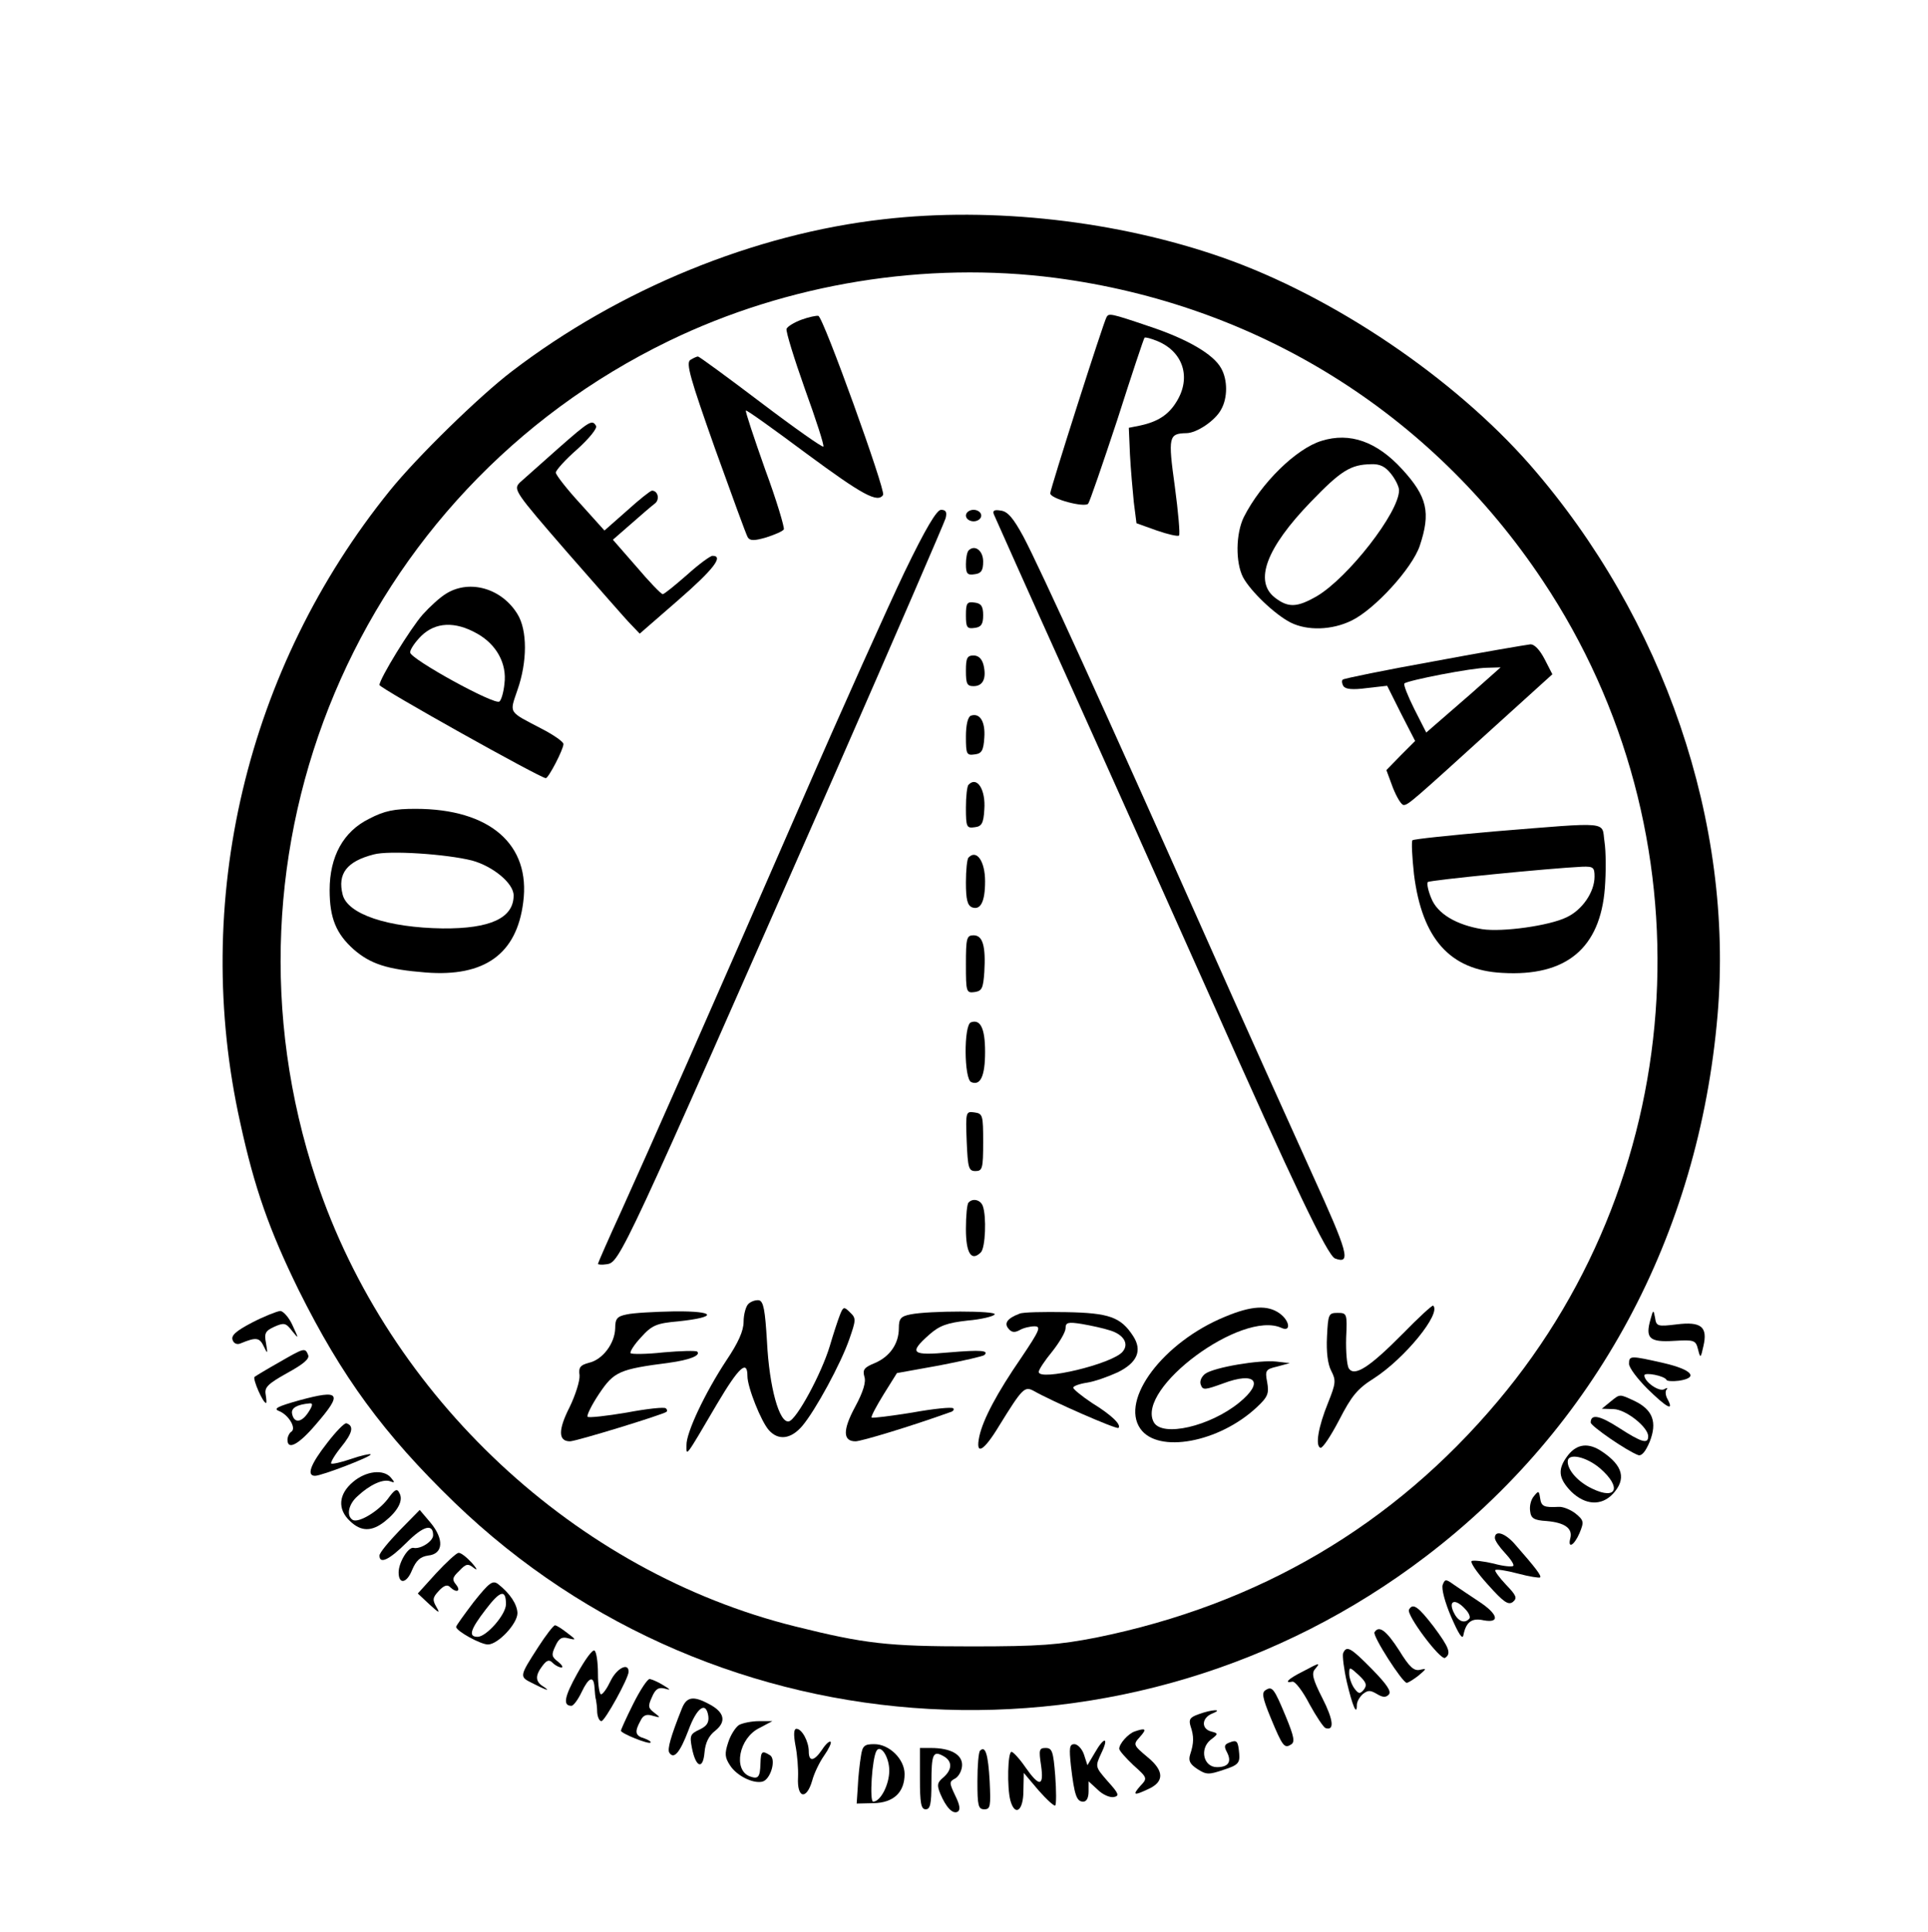 <?xml version="1.0" standalone="no"?>
<!DOCTYPE svg PUBLIC "-//W3C//DTD SVG 20010904//EN"
 "http://www.w3.org/TR/2001/REC-SVG-20010904/DTD/svg10.dtd">
<svg version="1.0" xmlns="http://www.w3.org/2000/svg"
 width="503pt" height="504pt" viewBox="0 0 503 504"
 preserveAspectRatio="xMidYMid meet">

<g transform="translate(0,504) scale(0.1,-0.1)"
fill="#000000" stroke="none">
<path d="M2305 4468 c-337 -38 -689 -182 -970 -397 -85 -65 -247 -223 -318
-311 -375 -464 -519 -1072 -390 -1650 37 -170 76 -280 152 -435 113 -227 222
-376 407 -555 689 -664 1767 -724 2533 -141 443 337 713 838 762 1413 43 500
-140 1035 -489 1435 -200 228 -514 440 -802 541 -274 96 -600 133 -885 100z
m449 -153 c525 -69 979 -351 1271 -790 439 -658 391 -1536 -117 -2140 -273
-325 -624 -531 -1048 -617 -98 -19 -146 -23 -325 -23 -220 0 -279 7 -460 52
-573 142 -1061 598 -1250 1165 -286 861 107 1795 921 2189 310 150 670 208
1008 164z"/>
<path d="M2091 4206 c-19 -7 -37 -18 -39 -24 -2 -7 20 -78 48 -157 29 -80 51
-148 48 -150 -2 -3 -76 49 -163 115 -87 66 -161 120 -164 120 -3 0 -12 -4 -20
-9 -12 -8 0 -49 64 -230 44 -122 82 -227 86 -233 6 -9 17 -9 48 0 22 7 43 16
46 21 2 5 -19 76 -49 157 -29 82 -52 151 -50 153 2 2 73 -49 159 -113 145
-107 185 -129 199 -107 7 11 -156 464 -169 467 -5 1 -25 -3 -44 -10z"/>
<path d="M2887 4213 c-8 -13 -147 -449 -147 -460 0 -14 89 -38 99 -27 4 5 38
104 76 219 37 116 69 212 71 214 2 2 17 -2 34 -9 67 -28 88 -95 50 -157 -21
-35 -49 -53 -95 -63 l-30 -6 3 -70 c2 -38 7 -94 10 -124 l7 -55 53 -19 c29
-10 55 -16 58 -13 3 3 -2 61 -11 128 -18 130 -16 138 30 139 27 0 76 33 91 62
17 30 17 77 0 107 -20 37 -89 77 -189 110 -100 34 -104 34 -110 24z"/>
<path d="M1455 3869 c-44 -39 -88 -78 -99 -88 -17 -18 -14 -23 124 -182 79
-90 153 -175 166 -188 l23 -24 100 87 c92 80 120 116 90 116 -6 0 -36 -22 -67
-50 -31 -27 -59 -50 -63 -50 -4 0 -35 32 -68 71 l-62 71 47 41 c26 23 54 47
62 53 14 10 9 34 -7 34 -4 0 -33 -23 -65 -52 l-59 -52 -63 70 c-35 38 -63 74
-64 81 0 6 25 34 56 61 31 28 53 55 49 61 -10 17 -16 14 -100 -60z"/>
<path d="M3448 3890 c-66 -20 -158 -110 -203 -199 -21 -43 -22 -118 -2 -157
20 -37 83 -97 124 -118 44 -22 108 -20 159 5 60 29 158 136 178 195 29 87 20
128 -46 200 -66 72 -136 97 -210 74z m181 -86 c12 -15 21 -34 21 -43 0 -58
-133 -228 -214 -276 -52 -30 -75 -31 -110 -4 -55 43 -22 130 94 250 79 82 104
97 157 98 23 1 37 -6 52 -25z"/>
<path d="M2360 3548 c-43 -90 -164 -359 -268 -598 -244 -560 -395 -901 -471
-1069 -34 -74 -61 -136 -61 -138 0 -2 10 -3 23 -1 34 5 39 15 599 1288 153
349 281 645 285 658 4 16 1 22 -12 22 -11 0 -40 -48 -95 -162z"/>
<path d="M2520 3695 c0 -8 9 -15 20 -15 11 0 20 7 20 15 0 8 -9 15 -20 15 -11
0 -20 -7 -20 -15z"/>
<path d="M2593 3698 c3 -7 89 -200 192 -428 103 -228 270 -602 372 -830 219
-493 306 -675 326 -683 43 -16 34 15 -59 219 -52 115 -183 405 -289 644 -247
555 -421 937 -465 1020 -26 48 -41 66 -59 68 -17 3 -22 0 -18 -10z"/>
<path d="M2527 3604 c-4 -4 -7 -20 -7 -36 0 -25 4 -29 23 -26 17 2 22 10 22
33 0 29 -22 45 -38 29z"/>
<path d="M1165 3492 c-17 -10 -44 -35 -62 -55 -32 -36 -113 -168 -113 -184 0
-8 420 -243 434 -243 7 0 46 75 46 89 0 6 -26 24 -57 40 -88 46 -84 39 -63
101 26 74 26 156 0 198 -41 67 -124 91 -185 54z m80 -105 c50 -28 78 -78 71
-131 -2 -21 -8 -42 -13 -46 -11 -11 -233 111 -233 128 0 8 13 27 29 43 37 36
88 39 146 6z"/>
<path d="M2520 3435 c0 -32 3 -36 23 -33 17 2 22 10 22 33 0 23 -5 31 -22 33
-20 3 -23 -1 -23 -33z"/>
<path d="M3742 3315 c-128 -23 -236 -45 -239 -48 -3 -3 -2 -11 2 -17 5 -8 24
-10 61 -5 l53 6 36 -72 37 -72 -38 -38 -37 -38 17 -46 c10 -25 22 -45 28 -45
12 0 22 9 240 207 l148 134 -20 39 c-13 25 -27 40 -38 39 -9 -1 -122 -20 -250
-44z m137 -48 c-20 -18 -63 -56 -97 -85 l-61 -53 -31 61 c-17 34 -29 64 -26
67 8 8 177 41 216 41 l35 1 -36 -32z"/>
<path d="M2520 3290 c0 -34 3 -40 20 -40 25 0 34 21 26 55 -4 16 -13 25 -26
25 -17 0 -20 -7 -20 -40z"/>
<path d="M2533 3173 c-8 -3 -13 -24 -13 -55 0 -46 2 -49 23 -46 18 2 23 10 25
44 3 42 -12 65 -35 57z"/>
<path d="M2527 2993 c-4 -3 -7 -31 -7 -60 0 -51 2 -54 23 -51 18 2 23 10 25
46 4 52 -19 88 -41 65z"/>
<path d="M963 2904 c-67 -33 -103 -98 -103 -186 0 -73 17 -114 63 -155 44 -38
87 -52 188 -60 153 -12 237 48 254 183 20 151 -87 244 -281 244 -55 0 -81 -5
-121 -26z m269 -109 c54 -15 108 -59 108 -91 0 -59 -61 -87 -185 -86 -143 2
-248 37 -261 88 -14 55 11 87 81 105 40 11 190 1 257 -16z"/>
<path d="M3898 2871 c-114 -10 -210 -20 -213 -23 -3 -3 -1 -43 4 -89 21 -168
94 -250 230 -257 167 -10 256 64 268 222 3 40 3 94 -1 120 -8 54 21 52 -288
27z m262 -118 c0 -40 -32 -87 -73 -106 -45 -22 -167 -39 -220 -31 -67 11 -117
40 -133 81 -8 19 -12 38 -9 42 6 5 318 36 403 40 29 1 32 -2 32 -26z"/>
<path d="M2527 2803 c-4 -3 -7 -33 -7 -65 0 -45 4 -60 16 -65 22 -8 34 14 34
68 0 52 -22 84 -43 62z"/>
<path d="M2520 2524 c0 -72 1 -75 23 -72 19 3 22 10 25 52 4 68 -4 96 -28 96
-18 0 -20 -7 -20 -76z"/>
<path d="M2533 2373 c-19 -7 -18 -149 1 -156 24 -10 36 16 36 79 0 61 -12 86
-37 77z"/>
<path d="M2522 2063 c3 -70 5 -78 23 -78 18 0 20 7 20 75 0 71 -1 75 -23 78
-22 3 -23 2 -20 -75z"/>
<path d="M2527 1903 c-4 -3 -7 -34 -7 -69 0 -63 14 -86 39 -61 12 12 15 94 5
121 -6 16 -26 21 -37 9z"/>
<path d="M1952 1638 c-6 -6 -12 -27 -12 -46 0 -24 -14 -55 -45 -101 -56 -85
-105 -189 -104 -221 0 -29 -5 -37 80 108 57 96 79 116 79 72 0 -29 36 -119 56
-141 25 -28 58 -23 87 11 34 40 101 163 123 227 17 49 18 54 2 69 -16 16 -18
16 -27 -7 -5 -13 -17 -49 -26 -80 -22 -73 -87 -193 -107 -197 -25 -5 -51 89
-57 208 -5 83 -9 105 -21 108 -9 1 -21 -3 -28 -10z"/>
<path d="M3660 1561 c-87 -88 -126 -113 -141 -91 -5 8 -8 44 -7 80 3 63 2 65
-22 65 -24 0 -25 -3 -28 -62 -2 -40 2 -72 11 -89 13 -25 12 -33 -8 -83 -26
-64 -34 -113 -20 -118 6 -1 27 31 49 73 32 62 47 81 90 108 81 52 177 170 155
190 -2 2 -38 -31 -79 -73z"/>
<path d="M3196 1605 c-161 -66 -274 -216 -221 -292 46 -66 206 -36 304 56 29
27 32 36 27 65 -6 31 -4 34 26 41 l33 9 -35 4 c-44 5 -163 -15 -186 -32 -10
-8 -15 -20 -11 -29 5 -14 11 -13 58 4 85 32 108 4 42 -50 -76 -62 -201 -91
-223 -51 -47 88 230 293 333 246 26 -12 22 19 -5 38 -31 22 -73 20 -142 -9z"/>
<path d="M1635 1611 c-25 -5 -30 -11 -30 -36 -1 -40 -33 -82 -68 -90 -23 -6
-28 -12 -25 -33 1 -15 -11 -52 -26 -83 -30 -59 -30 -89 1 -89 16 0 241 69 252
77 2 2 2 6 -2 9 -3 4 -49 -1 -102 -11 -53 -9 -99 -14 -102 -11 -3 3 10 30 30
60 39 58 52 64 183 81 52 7 83 19 73 29 -3 3 -43 2 -88 -2 -45 -5 -84 -5 -86
-2 -2 4 10 23 28 42 28 31 40 36 97 41 104 11 98 27 -10 26 -52 -1 -108 -4
-125 -8z"/>
<path d="M2375 1611 c-25 -5 -30 -11 -30 -36 0 -40 -23 -74 -63 -91 -27 -11
-32 -17 -27 -35 5 -14 -3 -40 -24 -79 -33 -61 -32 -90 1 -90 15 0 144 39 247
76 8 2 11 7 8 10 -3 4 -52 -1 -107 -11 -56 -9 -104 -15 -106 -13 -2 3 12 29
31 60 l35 56 111 20 c62 12 114 24 117 27 13 12 -9 14 -91 7 -99 -9 -107 -2
-53 46 27 24 47 31 100 37 36 3 68 11 71 16 7 10 -172 10 -220 0z"/>
<path d="M2660 1613 c-32 -12 -41 -25 -29 -39 8 -10 16 -11 29 -4 10 6 28 10
39 10 18 0 13 -11 -34 -81 -64 -93 -100 -161 -110 -206 -11 -52 11 -40 52 28
60 97 66 103 89 91 47 -27 218 -102 222 -97 8 8 -17 33 -69 65 -27 18 -49 36
-49 40 0 4 16 10 36 13 20 3 56 16 80 27 51 25 65 57 40 95 -32 49 -62 60
-175 62 -58 1 -113 0 -121 -4z m237 -44 c35 -11 49 -35 32 -55 -26 -32 -219
-78 -219 -53 0 6 16 30 35 53 19 24 35 51 35 61 0 15 6 17 43 11 23 -4 56 -11
74 -17z"/>
<path d="M658 1590 c-42 -22 -56 -34 -51 -46 3 -9 12 -13 22 -8 39 16 48 15
59 -8 10 -21 11 -21 6 8 -5 26 -2 32 22 43 25 11 30 10 46 -11 18 -22 18 -22
1 15 -9 20 -24 37 -32 37 -9 -1 -42 -14 -73 -30z"/>
<path d="M4306 1598 c-14 -49 -3 -60 61 -56 53 3 57 2 63 -22 6 -24 7 -24 14
8 12 51 -6 65 -70 57 -49 -6 -53 -5 -56 17 -4 22 -5 22 -12 -4z"/>
<path d="M728 1486 c-32 -18 -60 -35 -64 -38 -5 -6 22 -68 30 -68 2 0 1 10 -1
23 -3 18 6 27 56 55 42 23 59 37 55 47 -8 20 -10 19 -76 -19z"/>
<path d="M4250 1482 c0 -10 22 -39 48 -65 50 -49 70 -60 53 -28 -6 10 -7 22
-3 26 4 5 1 5 -6 1 -13 -8 -52 19 -52 36 0 9 53 -1 58 -12 1 -3 16 -4 32 -2
53 8 34 29 -39 46 -88 20 -91 20 -91 -2z"/>
<path d="M781 1387 c-57 -16 -69 -22 -53 -28 25 -10 46 -45 32 -54 -5 -3 -10
-13 -10 -21 0 -28 29 -13 74 40 71 82 64 92 -43 63z m23 -32 c-18 -27 -37 -28
-42 -3 -3 15 13 24 46 27 9 1 8 -6 -4 -24z"/>
<path d="M4201 1383 l-22 -18 31 -1 c32 -1 90 -47 90 -71 0 -21 -17 -16 -76
22 -51 33 -74 37 -74 14 0 -9 94 -74 124 -85 9 -3 19 9 30 35 20 51 8 83 -39
106 -41 19 -38 19 -64 -2z"/>
<path d="M853 1275 c-43 -55 -54 -85 -31 -85 17 0 150 51 145 56 -2 2 -25 -3
-51 -12 -26 -9 -49 -14 -52 -12 -2 3 9 22 26 43 30 37 34 55 14 62 -5 2 -28
-22 -51 -52z"/>
<path d="M4091 1244 c-28 -36 -26 -60 8 -95 37 -36 79 -38 109 -6 35 38 27 73
-28 110 -35 24 -65 21 -89 -9z m84 -35 c56 -49 43 -83 -20 -53 -37 17 -65 48
-65 71 0 24 49 13 85 -18z"/>
<path d="M921 1174 c-38 -32 -41 -71 -8 -102 29 -28 57 -28 91 -1 34 27 49 55
38 74 -6 13 -12 10 -30 -15 -25 -33 -77 -64 -92 -55 -17 11 -11 41 13 62 32
30 66 45 84 39 13 -5 14 -4 3 9 -19 23 -65 18 -99 -11z"/>
<path d="M4002 1137 c-8 -9 -12 -26 -10 -39 2 -19 10 -24 43 -26 47 -4 68 -19
62 -44 -8 -30 10 -20 24 13 12 29 11 33 -11 51 -13 10 -33 18 -44 17 -38 -2
-45 1 -48 23 -3 19 -4 20 -16 5z"/>
<path d="M1043 1048 c-29 -30 -53 -59 -53 -66 0 -23 25 -12 71 34 44 44 69 50
69 19 0 -16 -33 -37 -51 -33 -14 3 -39 -38 -39 -64 0 -32 21 -29 35 6 11 26
22 35 42 38 40 4 42 43 6 86 l-28 33 -52 -53z"/>
<path d="M3900 1028 c0 -7 12 -24 27 -40 14 -15 24 -30 21 -33 -3 -3 -26 -1
-51 6 -25 6 -51 9 -57 7 -6 -2 12 -29 41 -61 42 -47 54 -55 66 -46 12 10 9 17
-18 45 -18 19 -30 36 -28 38 3 3 29 -1 59 -9 30 -8 56 -12 58 -10 4 4 -10 23
-67 88 -25 28 -51 36 -51 15z"/>
<path d="M1138 936 l-48 -53 31 -29 c24 -22 28 -24 18 -7 -11 19 -11 25 6 43
13 14 22 17 29 10 16 -16 30 -12 16 6 -11 13 -10 19 8 36 18 19 23 20 39 7 10
-7 7 -1 -6 14 -14 15 -29 27 -35 26 -6 -1 -32 -25 -58 -53z"/>
<path d="M1236 861 c-25 -33 -46 -62 -46 -65 0 -11 64 -46 83 -46 26 0 77 54
77 82 -1 23 -19 51 -51 76 -14 10 -23 3 -63 -47z m84 -6 c0 -27 -51 -85 -74
-85 -25 0 -19 19 21 71 38 50 53 54 53 14z"/>
<path d="M3764 906 c-4 -10 6 -47 22 -84 20 -46 30 -61 32 -47 7 34 22 45 53
38 44 -8 37 17 -14 50 -23 15 -52 35 -64 43 -21 15 -23 15 -29 0z m59 -64 c10
-10 14 -22 10 -25 -13 -14 -30 -6 -41 18 -14 31 6 35 31 7z"/>
<path d="M3676 841 c-8 -13 82 -133 94 -126 17 11 11 27 -30 82 -40 52 -54 62
-64 44z"/>
<path d="M1404 743 c-49 -76 -49 -77 -17 -93 37 -19 52 -24 31 -10 -22 13 -22
29 -3 54 12 16 18 17 27 8 7 -7 17 -12 23 -12 5 0 1 7 -9 15 -17 13 -18 18 -7
41 9 20 17 25 34 20 21 -5 21 -4 -3 14 -14 11 -28 20 -32 20 -4 0 -24 -26 -44
-57z"/>
<path d="M3586 782 c-6 -9 73 -132 84 -132 4 0 18 9 31 19 21 18 22 19 4 15
-16 -4 -28 7 -55 51 -33 51 -52 66 -64 47z"/>
<path d="M1506 674 c-34 -61 -38 -84 -15 -84 5 0 17 16 26 35 19 40 32 45 34
13 1 -13 2 -27 4 -33 1 -5 3 -20 3 -32 1 -13 6 -23 11 -23 9 0 71 112 71 129
0 25 -31 9 -47 -24 -9 -19 -20 -35 -25 -35 -4 0 -8 24 -8 54 0 30 -4 57 -9 60
-5 4 -25 -24 -45 -60z"/>
<path d="M3504 727 c-2 -7 2 -41 10 -76 15 -63 26 -88 26 -59 0 9 7 21 16 29
13 10 19 10 36 0 15 -9 23 -10 31 -2 8 8 -4 26 -43 66 -57 58 -67 63 -76 42z
m54 -95 c-10 -12 -14 -11 -25 4 -7 10 -13 27 -13 38 0 18 1 18 25 -4 20 -19
22 -26 13 -38z"/>
<path d="M3398 679 c-38 -19 -49 -31 -26 -26 7 1 27 -25 44 -58 18 -33 37 -61
42 -63 24 -8 21 21 -8 78 -25 49 -29 65 -19 76 15 18 12 17 -33 -7z"/>
<path d="M1652 595 c-18 -36 -32 -67 -32 -70 0 -7 72 -36 77 -31 3 2 -5 7 -16
11 -24 7 -26 17 -10 46 7 15 16 18 32 13 21 -6 21 -5 4 8 -16 12 -17 17 -6 41
9 21 17 26 33 22 17 -5 16 -3 -4 9 -14 9 -30 15 -35 16 -6 0 -25 -29 -43 -65z"/>
<path d="M3302 631 c-11 -6 -8 -21 13 -72 31 -75 36 -81 53 -70 11 6 8 21 -13
72 -31 75 -36 81 -53 70z"/>
<path d="M1779 583 c-30 -75 -38 -106 -33 -115 12 -19 28 0 50 58 22 60 46 77
52 37 2 -17 -4 -26 -23 -35 -24 -11 -26 -16 -20 -47 10 -52 29 -59 33 -13 2
25 11 44 28 57 30 24 24 49 -17 70 -41 22 -58 18 -70 -12z"/>
<path d="M3127 568 c-23 -8 -26 -14 -21 -31 9 -26 9 -44 -1 -74 -5 -16 -1 -25
19 -38 23 -15 30 -15 68 -2 38 12 43 18 41 42 -3 34 -6 37 -26 29 -13 -5 -14
-10 -6 -25 13 -25 4 -39 -26 -39 -35 0 -46 47 -17 71 21 16 21 17 2 22 -27 7
-25 36 3 47 30 12 -1 11 -36 -2z"/>
<path d="M1928 540 c-9 -6 -22 -26 -28 -45 -10 -30 -9 -40 5 -61 17 -26 58
-47 83 -42 22 4 38 58 21 69 -21 13 -24 11 -25 -21 -1 -37 -6 -42 -28 -34 -44
17 -28 100 25 126 l34 18 -35 0 c-19 0 -43 -5 -52 -10z"/>
<path d="M2075 488 c5 -24 8 -62 7 -85 -3 -54 22 -60 37 -8 5 19 19 48 31 65
12 17 20 34 17 36 -3 3 -13 -6 -22 -20 -21 -31 -35 -33 -35 -5 0 26 -18 59
-32 59 -7 0 -8 -14 -3 -42z"/>
<path d="M2960 523 c-17 -6 -40 -32 -40 -45 0 -5 17 -24 37 -43 37 -33 37 -34
18 -54 -21 -24 -17 -26 19 -9 44 19 44 48 0 84 -38 32 -38 33 -20 53 19 21 15
24 -14 14z"/>
<path d="M2856 467 l-19 -32 -9 28 c-5 15 -17 27 -25 27 -13 0 -14 -10 -9 -57
9 -77 15 -93 32 -93 9 0 14 10 14 27 l0 26 24 -22 c13 -13 32 -21 42 -19 15 3
13 9 -16 41 -33 38 -33 38 -17 73 21 43 8 45 -17 1z"/>
<path d="M2246 458 c-3 -18 -7 -53 -8 -78 l-3 -45 44 1 c52 1 81 28 81 76 0
39 -40 78 -79 78 -26 0 -31 -4 -35 -32z m74 -37 c0 -37 -23 -81 -42 -81 -10 0
-3 114 9 133 11 17 33 -17 33 -52z"/>
<path d="M2400 400 c0 -64 3 -80 15 -80 12 0 15 14 15 68 0 76 4 86 31 71 24
-13 24 -35 0 -56 -16 -13 -17 -20 -8 -42 15 -36 33 -55 46 -47 7 5 5 18 -7 42
-16 34 -16 36 1 45 9 6 17 21 17 35 0 27 -30 44 -81 44 l-29 0 0 -80z"/>
<path d="M2557 473 c-4 -3 -7 -39 -7 -80 0 -63 2 -73 18 -73 16 0 17 8 14 73
-4 70 -11 94 -25 80z"/>
<path d="M2716 435 c8 -56 -4 -58 -41 -5 -15 22 -32 40 -36 40 -10 0 -12 -93
-3 -127 12 -43 34 -27 34 25 l1 47 38 -45 c22 -25 42 -43 44 -40 3 3 3 38 0
78 -5 63 -8 72 -25 72 -17 0 -18 -5 -12 -45z"/>
</g>
</svg>
